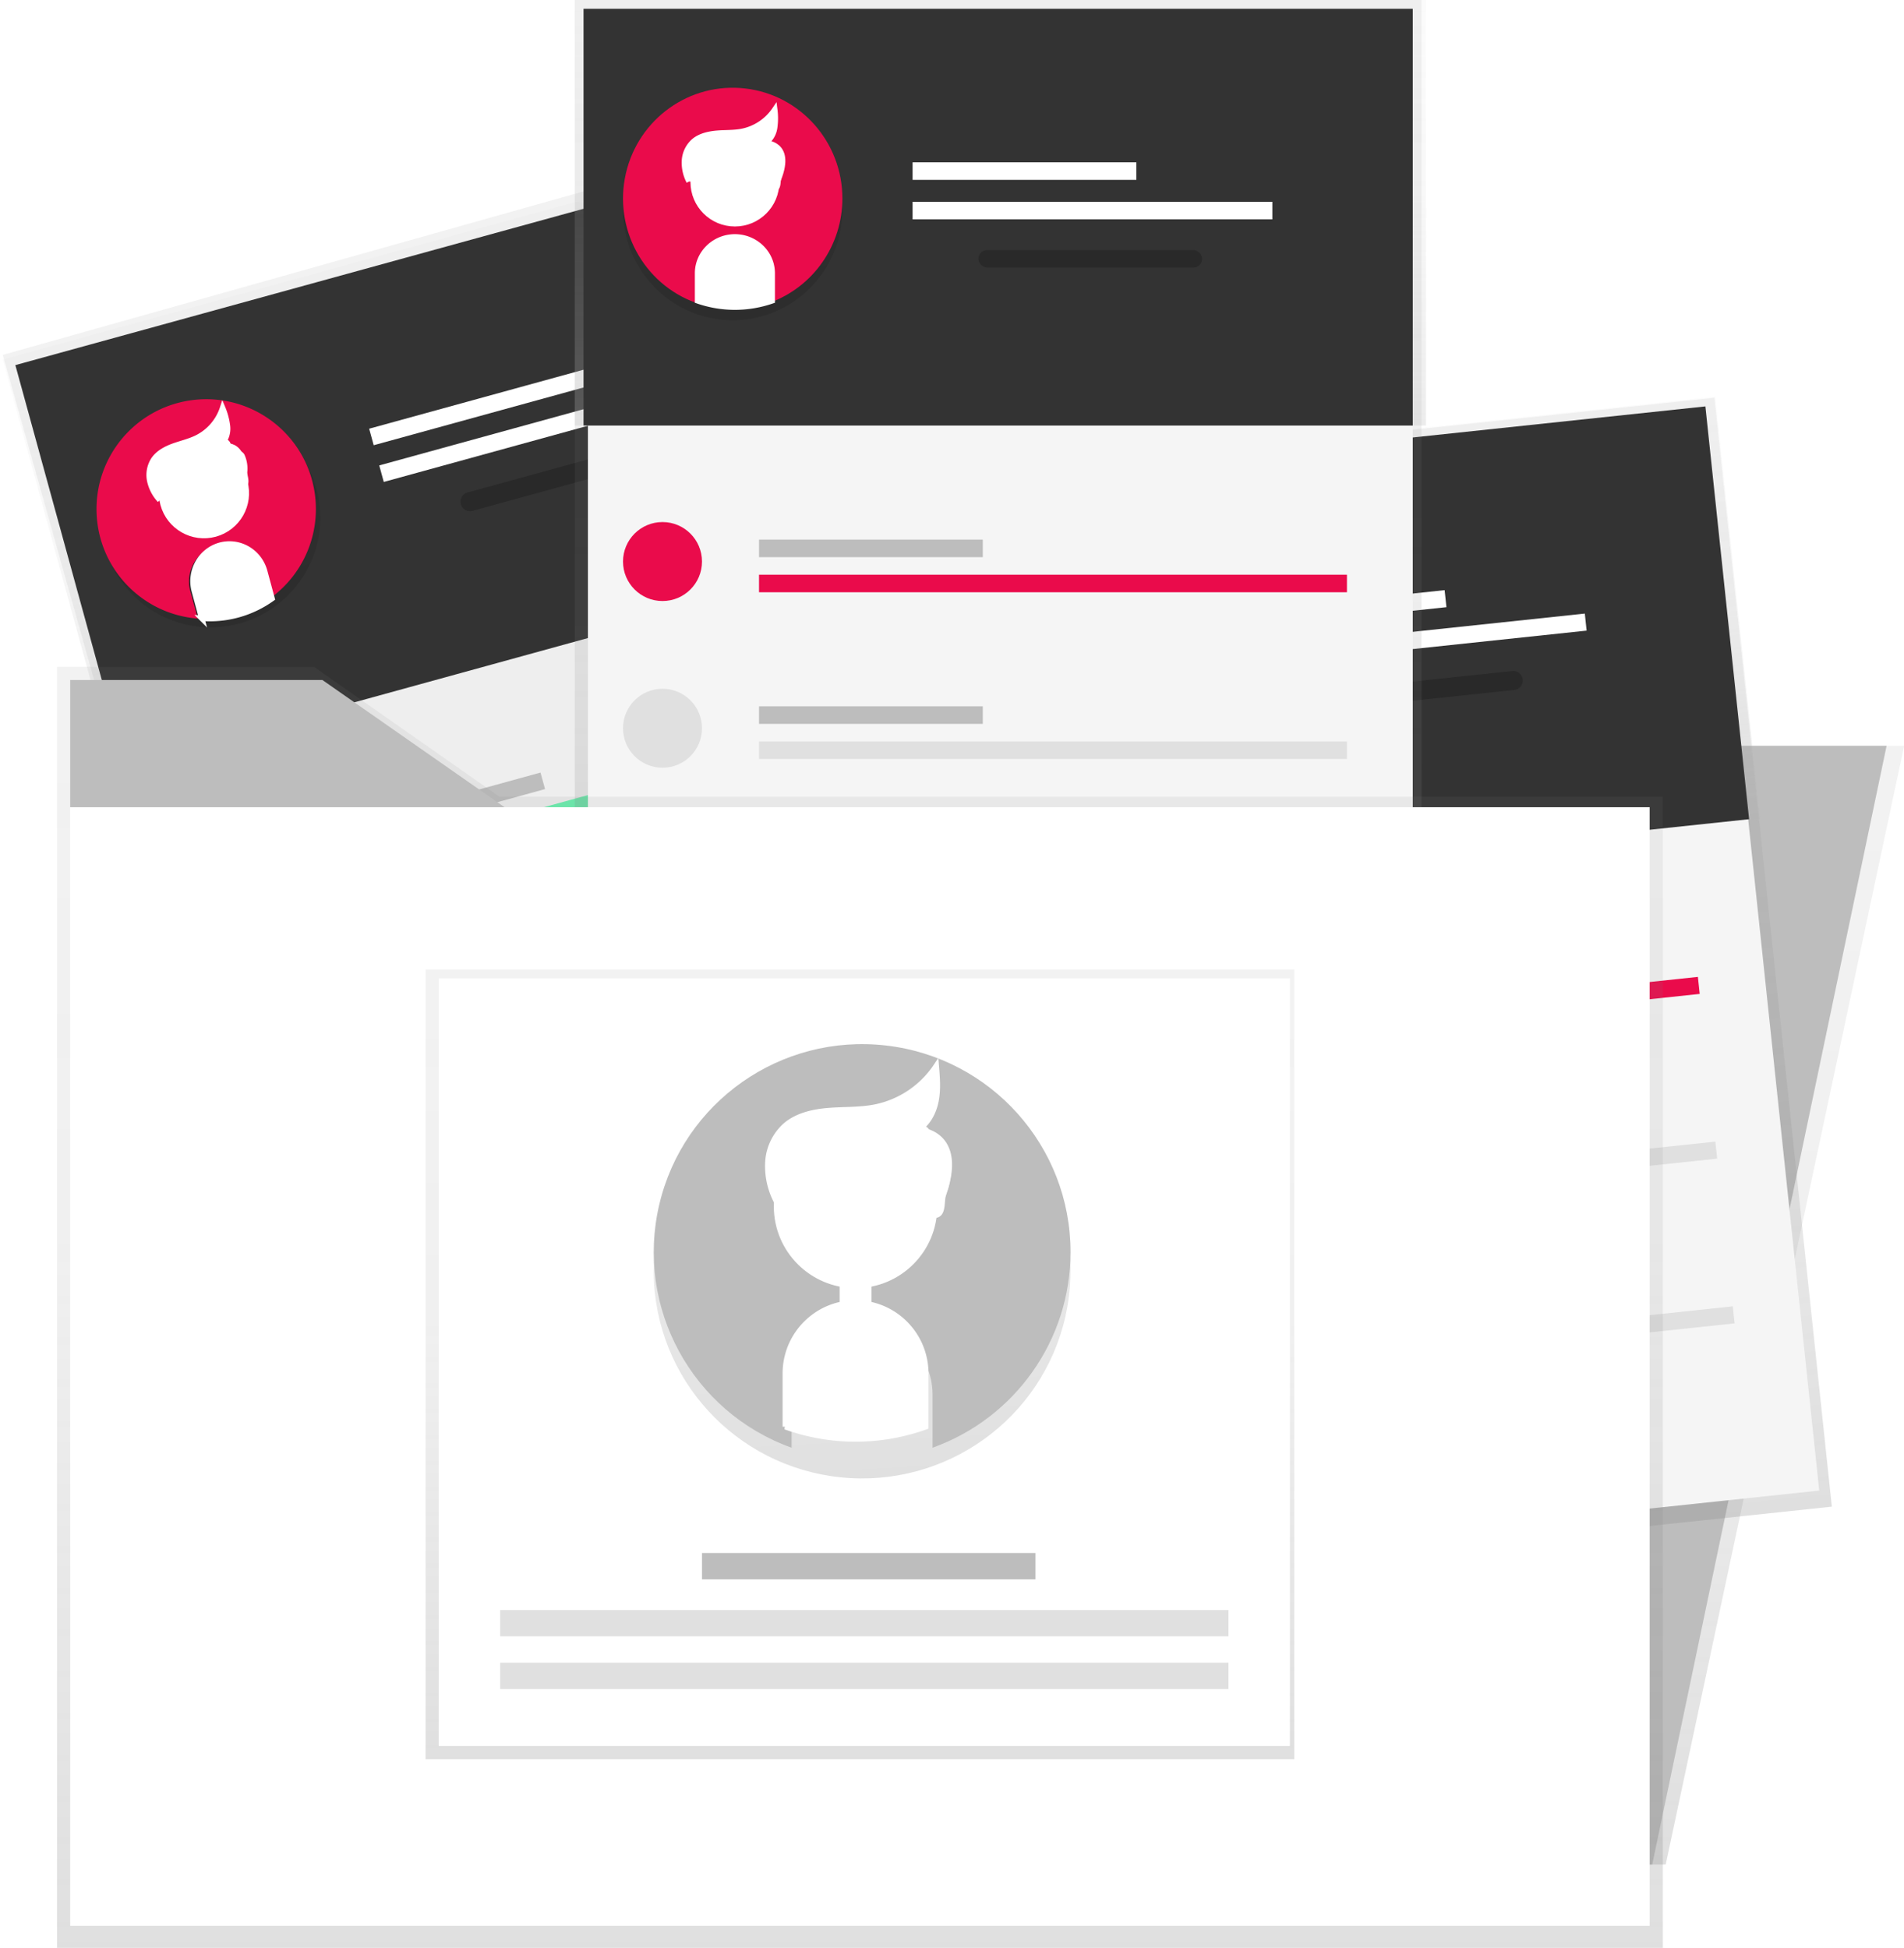 <svg xmlns="http://www.w3.org/2000/svg" width="346" height="354" viewBox="0 0 346 354">
    <defs>
        <linearGradient id="a" x1="49.998%" x2="49.998%" y1="100%" y2="0%">
            <stop offset="0%" stop-color="gray" stop-opacity=".25"/>
            <stop offset="54%" stop-color="gray" stop-opacity=".12"/>
            <stop offset="100%" stop-color="gray" stop-opacity=".1"/>
        </linearGradient>
        <linearGradient id="b" x1="50%" x2="50%" y1="99.994%" y2="-.006%">
            <stop offset="0%" stop-color="#B3B3B3" stop-opacity=".25"/>
            <stop offset="54%" stop-color="#B3B3B3" stop-opacity=".1"/>
            <stop offset="100%" stop-color="#B3B3B3" stop-opacity=".05"/>
        </linearGradient>
        <linearGradient id="c" x1="65.361%" x2="34.092%" y1="101.276%" y2="8.587%">
            <stop offset="0%" stop-opacity=".12"/>
            <stop offset="55%" stop-opacity=".09"/>
            <stop offset="100%" stop-opacity=".02"/>
        </linearGradient>
        <linearGradient id="d" x1="50%" x2="50%" y1="100%" y2="0%">
            <stop offset="0%" stop-color="gray" stop-opacity=".25"/>
            <stop offset="54%" stop-color="gray" stop-opacity=".12"/>
            <stop offset="100%" stop-color="gray" stop-opacity=".1"/>
        </linearGradient>
        <linearGradient id="e" x1="49.998%" x2="49.998%" y1="100%" y2="0%">
            <stop offset="0%" stop-color="gray" stop-opacity=".25"/>
            <stop offset="54%" stop-color="gray" stop-opacity=".12"/>
            <stop offset="100%" stop-color="gray" stop-opacity=".1"/>
        </linearGradient>
        <linearGradient id="f" x1="50%" x2="50%" y1="99.994%" y2="0%">
            <stop offset="0%" stop-color="#B3B3B3" stop-opacity=".25"/>
            <stop offset="54%" stop-color="#B3B3B3" stop-opacity=".1"/>
            <stop offset="100%" stop-color="#B3B3B3" stop-opacity=".05"/>
        </linearGradient>
        <linearGradient id="g" x1="57.963%" x2="42.441%" y1="99.292%" y2="1.538%">
            <stop offset="0%" stop-opacity=".12"/>
            <stop offset="55%" stop-opacity=".09"/>
            <stop offset="100%" stop-opacity=".02"/>
        </linearGradient>
        <linearGradient id="h" x1="49.998%" x2="49.998%" y1="100.002%" y2="0%">
            <stop offset="0%" stop-color="gray" stop-opacity=".25"/>
            <stop offset="54%" stop-color="gray" stop-opacity=".12"/>
            <stop offset="100%" stop-color="gray" stop-opacity=".1"/>
        </linearGradient>
        <linearGradient id="i" x1="50%" x2="50%" y1="100%" y2="0%">
            <stop offset="0%" stop-color="#B3B3B3" stop-opacity=".25"/>
            <stop offset="54%" stop-color="#B3B3B3" stop-opacity=".1"/>
            <stop offset="100%" stop-color="#B3B3B3" stop-opacity=".05"/>
        </linearGradient>
        <linearGradient id="j" x1="53.817%" x2="48.761%" y1="96.154%" y2="-.252%">
            <stop offset="0%" stop-opacity=".12"/>
            <stop offset="55%" stop-opacity=".09"/>
            <stop offset="100%" stop-opacity=".02"/>
        </linearGradient>
        <linearGradient id="k" x1="50%" x2="50%" y1="100%" y2="0%">
            <stop offset="0%" stop-color="gray" stop-opacity=".25"/>
            <stop offset="54%" stop-color="gray" stop-opacity=".12"/>
            <stop offset="100%" stop-color="gray" stop-opacity=".1"/>
        </linearGradient>
        <linearGradient id="l" x1="50%" x2="50%" y1="100%" y2="0%">
            <stop offset="0%" stop-color="gray" stop-opacity=".25"/>
            <stop offset="54%" stop-color="gray" stop-opacity=".12"/>
            <stop offset="100%" stop-color="gray" stop-opacity=".1"/>
        </linearGradient>
        <linearGradient id="m" x1="52.724%" x2="47.665%" y1="95.975%" y2="1.852%">
            <stop offset="0%" stop-opacity=".12"/>
            <stop offset="55%" stop-opacity=".09"/>
            <stop offset="100%" stop-opacity=".02"/>
        </linearGradient>
    </defs>
    <g fill="none" fill-rule="evenodd">
        <path fill="url(#a)" d="M24.987 39.946l153.55-.046-.06 202.073-153.55.045z" transform="rotate(-15.709 101.732 140.96)"/>
        <path fill="url(#b)" d="M7.94 43.533l154.327-.045-.022 77.234-154.328.045z" transform="rotate(-15.37 85.092 82.128)"/>
        <path fill="#EEE" d="M3.009 66.491l144.657-39.809 52.402 190.853-144.656 39.809z"/>
        <path fill="#333" d="M2.79 66.356l144.99-39.9 19.973 72.741-144.99 39.9z"/>
        <path fill="#BDBDBD" d="M58.893 151.229l39.33-10.824.825 3.002-39.33 10.824z"/>
        <path fill="#F5F5F5" d="M62.192 163.245l39.33-10.824.825 3.002-39.33 10.824z"/>
        <path fill="#69F0AE" d="M60.544 157.238l102.66-28.252.825 3.002-102.66 28.252z"/>
        <path fill="#FFF" d="M67.085 77.913l39.33-10.824.825 3.002-39.331 10.824zM68.917 84.585l63.33-17.428.824 3.002-63.33 17.428z"/>
        <path fill="#000" d="M84.968 89.503l35.995-9.905a1.729 1.729 0 0 1 2.126 1.209 1.73 1.73 0 0 1-1.21 2.126L85.884 92.84a1.729 1.729 0 0 1-2.126-1.209 1.73 1.73 0 0 1 1.21-2.127z" opacity=".2"/>
        <ellipse cx="43.028" cy="159.366" fill="#69F0AE" rx="7.262" ry="7.269" transform="rotate(-15.37 43.028 159.366)"/>
        <path fill="#BDBDBD" d="M66.871 180.261l39.33-10.824.825 3.003-39.33 10.823z"/>
        <path fill="#F5F5F5" d="M70.166 192.277l39.33-10.823.825 3.002-39.331 10.823z"/>
        <path fill="#E0E0E0" d="M68.518 186.27l102.66-28.252.824 3.002-102.66 28.252z"/>
        <ellipse cx="50.997" cy="188.399" fill="#E0E0E0" rx="7.262" ry="7.269" transform="rotate(-15.37 50.997 188.4)"/>
        <path fill="#BDBDBD" d="M74.839 209.29l39.33-10.824.825 3.003-39.33 10.823z"/>
        <path fill="#F5F5F5" d="M78.138 221.301l39.33-10.823.825 3.002-39.33 10.823z"/>
        <path fill="#E0E0E0" d="M76.487 215.299l102.66-28.252.824 3.002-102.66 28.252z"/>
        <ellipse cx="58.97" cy="217.431" fill="#E0E0E0" rx="7.262" ry="7.269" transform="rotate(-15.37 58.97 217.431)"/>
        <path fill="url(#c)" d="M19.119 99.59c2.805 9.733 12.453 15.818 22.435 14.149 9.982-1.67 17.13-10.562 16.623-20.68-.507-10.118-8.508-18.25-18.607-18.91l1.414 4.94a6.778 6.778 0 0 1-4.62 8.363 6.769 6.769 0 0 1-8.354-4.625l-1.414-4.94a19.973 19.973 0 0 0-7.477 21.703z"/>
        <path fill="#EA0B4B" d="M56.69 87.218C54.003 77.444 44.427 71.24 34.424 72.79c-10.004 1.55-17.258 10.364-16.869 20.494.39 10.13 8.3 18.358 18.392 19.134l-1.362-4.957a6.78 6.78 0 0 1 4.714-8.31 6.769 6.769 0 0 1 8.297 4.722l1.363 4.957a19.985 19.985 0 0 0 7.731-21.613z"/>
        <ellipse cx="37.063" cy="89.63" fill="#FFF" stroke="#FFF" rx="7.693" ry="7.7" transform="rotate(-15.37 37.063 89.63)"/>
        <path fill="#FFF" stroke="#FFF" d="M39.944 99.105c-3.52 1-5.587 4.709-4.628 8.303l1.337 4.953a19.37 19.37 0 0 0 12.78-3.58l-1.338-4.954c-.98-3.592-4.622-5.702-8.151-4.722zM29.057 90.892a7.466 7.466 0 0 1-1.841-3.525 5.15 5.15 0 0 1 .724-3.852c.84-1.22 2.23-1.952 3.635-2.455 1.405-.504 2.877-.832 4.21-1.492a9.259 9.259 0 0 0 4.672-5.42c.443 1.051.738 2.157.877 3.288a4.157 4.157 0 0 1-.959 3.172c.998-.836 1.214.428 1.17 1.23.753.523 2.159.262 2.475 1.117a5.65 5.65 0 0 1 .432 2.665c-.12.902.642 2.222-.22 2.526"/>
        <path fill="#FFF" d="M40.662 80.56s5.26-.997 3.696 7.94"/>
        <path fill="url(#d)" d="M302.697 338.851h-49.954v-203.31h93.284z"/>
        <path fill="#BDBDBD" d="M300.25 338.851h-49.101v-203.31h91.689z"/>
        <path fill="url(#e)" d="M168.697 79.867l153.962-.019-.024 202.645-153.962.018z" transform="rotate(-6.05 245.666 181.18)"/>
        <path fill="url(#f)" d="M161.891 80.027l154.318-.019-.01 77.24-154.317.018z" transform="rotate(-6.05 239.045 118.637)"/>
        <path fill="#F5F5F5" d="M160.572 89.894l149.186-15.83 20.838 196.83-149.187 15.83z"/>
        <path fill="#333" d="M160.379 89.727l149.53-15.866 7.942 75.02-149.53 15.865z"/>
        <path fill="#BDBDBD" d="M202.017 182.576l40.562-4.304.328 3.096-40.563 4.304z"/>
        <path fill="#F5F5F5" d="M203.328 194.965l40.562-4.304.328 3.096-40.563 4.304z"/>
        <path fill="#EA0B4B" d="M202.67 188.771l105.876-11.234.328 3.096-105.876 11.234z"/>
        <path fill="#FFF" d="M221.96 111.556l40.561-4.304.328 3.096-40.562 4.304zM222.684 118.44l65.313-6.93.328 3.096-65.313 6.93z"/>
        <path fill="#000" d="M237.725 125.887l37.122-3.939a1.73 1.73 0 0 1 .364 3.44l-37.122 3.94a1.73 1.73 0 0 1-.364-3.44z" opacity=".2"/>
        <ellipse cx="185.039" cy="188.031" fill="#69F0AE" rx="7.261" ry="7.269" transform="rotate(-6.05 185.04 188.031)"/>
        <path fill="#BDBDBD" d="M205.188 212.513l40.563-4.304.328 3.096-40.563 4.304z"/>
        <path fill="#F5F5F5" d="M206.5 224.902l40.562-4.304.328 3.096-40.562 4.304z"/>
        <path fill="#E0E0E0" d="M205.842 218.708l105.876-11.234.328 3.096-105.876 11.234z"/>
        <ellipse cx="188.211" cy="217.968" fill="#E0E0E0" rx="7.261" ry="7.269" transform="rotate(-6.05 188.21 217.968)"/>
        <path fill="#BDBDBD" d="M208.356 242.45l40.562-4.303.328 3.096-40.562 4.304z"/>
        <path fill="#F5F5F5" d="M209.667 254.84l40.562-4.305.328 3.097-40.562 4.303z"/>
        <path fill="#E0E0E0" d="M209.01 248.646l105.875-11.234.328 3.096-105.875 11.234z"/>
        <ellipse cx="191.378" cy="247.906" fill="#E0E0E0" rx="7.261" ry="7.269" transform="rotate(-6.05 191.378 247.906)"/>
        <path fill="url(#g)" d="M170.76 124.879c1.18 10.186 9.711 17.858 19.835 17.837 10.123-.02 18.623-7.727 19.763-17.918 1.14-10.192-5.44-19.63-15.302-21.947l.603 5.168c.413 3.734-2.217 7.11-5.897 7.57-3.7.432-7.048-2.244-7.495-5.989l-.604-5.168c-7.527 3.804-11.889 11.983-10.903 20.447z"/>
        <path fill="#0DA176" d="M210.375 118.543c-1.07-10.21-9.513-17.987-19.634-18.083-10.12-.096-18.705 7.519-19.963 17.708-1.258 10.188 5.21 19.716 15.04 22.156l-.542-5.18c-.382-3.758 2.3-7.124 6.002-7.533 3.704-.388 7.021 2.333 7.424 6.089l.543 5.18c7.564-3.721 12.016-11.855 11.13-20.337z"/>
        <ellipse cx="190.439" cy="118.249" fill="#FFF" stroke="#FFF" rx="7.692" ry="7.701" transform="rotate(-6.05 190.439 118.25)"/>
        <path fill="#FFF" stroke="#FFF" d="M191.16 127.605c-3.794.416-6.542 3.839-6.15 7.661l.556 5.268a20.375 20.375 0 0 0 13.758-1.46l-.555-5.267c-.408-3.824-3.81-6.596-7.609-6.202zM182.237 118.797a7.123 7.123 0 0 1-1.246-3.684 4.954 4.954 0 0 1 1.347-3.591c1.03-1.047 2.532-1.534 4.005-1.798 1.473-.264 2.97-.329 4.414-.792 2.389-.725 4.375-2.34 5.517-4.486.267 1.08.379 2.19.332 3.3a4.028 4.028 0 0 1-1.473 2.905c1.122-.649 1.131.598.963 1.367.66.62 2.094.588 2.267 1.464a5.36 5.36 0 0 1 0 2.632c-.27.848.274 2.243-.635 2.396"/>
        <path fill="#FFF" d="M196.135 110.027s5.181-.096 2.336 7.973"/>
        <path fill="url(#h)" d="M104.446 0h153.878v202.514H104.446z"/>
        <path fill="url(#i)" d="M104.446 0h154.676v77.338H104.446z"/>
        <path fill="#F5F5F5" d="M106.838 1.595H256.73v197.73H106.838z"/>
        <path fill="#333" d="M106.041 1.595H256.73v75.743H106.041z"/>
        <path fill="#BDBDBD" d="M137.932 98.068h40.662v3.189h-40.662z"/>
        <path fill="#F5F5F5" d="M137.932 110.824h40.662v3.189h-40.662z"/>
        <path fill="#EA0B4B" d="M137.932 104.446H244.77v3.189H137.932z"/>
        <path fill="#FFF" d="M165.838 29.5H206.5v3.189h-40.662zM165.838 36.676h65.378v3.189h-65.378z"/>
        <rect width="40.662" height="3.189" x="177.797" y="45.446" fill="#000" opacity=".2" rx="1.595"/>
        <circle cx="120.392" cy="102.054" r="7.176" fill="#EA0B4B"/>
        <path fill="#BDBDBD" d="M137.932 128.365h40.662v3.189h-40.662z"/>
        <path fill="#F5F5F5" d="M137.932 141.122h40.662v3.189h-40.662z"/>
        <path fill="#E0E0E0" d="M137.932 134.743H244.77v3.189H137.932z"/>
        <circle cx="120.392" cy="132.351" r="7.176" fill="#E0E0E0"/>
        <path fill="#BDBDBD" d="M137.932 158.662h40.662v3.189h-40.662z"/>
        <path fill="#F5F5F5" d="M137.932 170.622h40.662v3.189h-40.662z"/>
        <path fill="#E0E0E0" d="M137.932 165.041H244.77v3.189H137.932z"/>
        <circle cx="120.392" cy="161.851" r="7.176" fill="#E0E0E0"/>
        <path fill="url(#j)" d="M113.218 38.367c.127 10.198 7.817 18.682 17.883 19.728 10.067 1.047 19.314-5.675 21.505-15.632 2.19-9.957-3.37-19.988-12.933-23.328l.061 5.174c.045 3.766-2.947 6.856-6.684 6.903-3.723.034-6.774-2.967-6.831-6.718l-.061-5.174c-7.862 2.97-13.036 10.586-12.94 19.047z"/>
        <path fill="#EA0B4B" d="M153.081 36.066c-.004-10.22-7.593-18.815-17.646-19.986-10.054-1.172-19.38 5.452-21.69 15.403-2.31 9.95 3.133 20.069 12.655 23.53v-5.189c.01-3.76 3.026-6.806 6.75-6.817 3.724.01 6.74 3.057 6.75 6.817v5.185c7.908-2.878 13.18-10.454 13.181-18.943z"/>
        <circle cx="133.547" cy="33.088" r="7.574" fill="#FFF" stroke="#FFF"/>
        <path fill="#FFF" stroke="#FFF" d="M133.547 43.054c-3.738.01-6.766 2.957-6.777 6.595v5.016a20.607 20.607 0 0 0 13.554 0v-5.016c-.01-3.638-3.038-6.585-6.777-6.595zM125.226 32.98a7.273 7.273 0 0 1-.834-3.85 5.098 5.098 0 0 1 1.736-3.493c1.143-.941 2.691-1.285 4.187-1.412 1.495-.127 3.009-.047 4.485-.33a9.385 9.385 0 0 0 5.985-3.963 12.01 12.01 0 0 1-.034 3.366 4.136 4.136 0 0 1-1.784 2.782c1.191-.537 1.06.72.805 1.478.589.696 2.026.81 2.098 1.713.12.897.018 1.809-.299 2.66-.362.828.024 2.292-.897 2.353"/>
        <path fill="#FFF" d="M139.527 25.514s5.863.492 1.69 8.77"/>
        <path fill="url(#k)" d="M90.778 144.805L57.056 121.19H10.365V354h291.81V144.805z"/>
        <path fill="#FFF" d="M12.757 146.703v203.311h287.027V146.703H91.854"/>
        <path fill="#BDBDBD" d="M91.69 146.703L58.585 123.58h-45.83v23.122"/>
        <path fill="url(#l)" d="M77.338 176.203h157.865v143.514H77.338z"/>
        <path fill="#FFF" d="M79.73 177.797h154.676v139.527H79.73z"/>
        <path fill="#BDBDBD" d="M127.568 282.243h60.595v4.784h-60.595z"/>
        <path fill="#E0E0E0" d="M90.892 292.608h132.351v4.784H90.892zM90.892 302.176h132.351v4.784H90.892z"/>
        <path fill="url(#m)" d="M118.8 231.443c.24 19.147 14.85 35.076 33.974 37.044 19.125 1.968 36.695-10.65 40.861-29.343 4.167-18.694-6.393-37.53-24.558-43.806l.119 9.717c.066 7.044-5.593 12.819-12.665 12.925-7.072.066-12.87-5.57-12.977-12.613l-.118-9.717c-14.97 5.563-24.824 19.882-24.636 35.793z"/>
        <path fill="#BDBDBD" d="M194.54 227.543c-.003-19.191-14.42-35.332-33.523-37.534-19.103-2.202-36.827 10.234-41.215 28.918-4.388 18.685 5.954 37.684 24.05 44.181v-9.736c.028-7.046 5.745-12.751 12.806-12.78 7.06.029 12.777 5.734 12.806 12.78v9.736c15.039-5.39 25.071-19.619 25.077-35.565z"/>
        <rect width="4.784" height="15.946" x="153.081" y="231.216" fill="#FFF" stroke="#FFF" rx="2.392"/>
        <circle cx="155.473" cy="219.257" r="14.351" fill="#FFF" stroke="#FFF"/>
        <path fill="#FFF" stroke="#FFF" d="M155.456 236.797c-7.024.029-12.711 5.728-12.74 12.768v9.727a37.734 37.734 0 0 0 25.514 0v-9.708c-.018-7.06-5.729-12.776-12.774-12.787zM141.11 218.356a13.872 13.872 0 0 1-1.558-7.269 9.672 9.672 0 0 1 3.241-6.59c2.13-1.795 5.02-2.43 7.812-2.651 2.793-.222 5.62-.09 8.365-.622a17.495 17.495 0 0 0 11.167-7.48c.177 2.118.353 4.27-.062 6.36-.414 2.09-1.501 4.138-3.336 5.254 2.221-1.017 1.978 1.365 1.497 2.791 1.1 1.314 3.774 1.53 3.913 3.23.138 1.7.114 3.456-.558 5.023-.672 1.568.048 4.327-1.668 4.45"/>
        <path fill="#FFF" d="M167.432 204.905s10.261.887 2.957 15.946"/>
    </g>
</svg>
